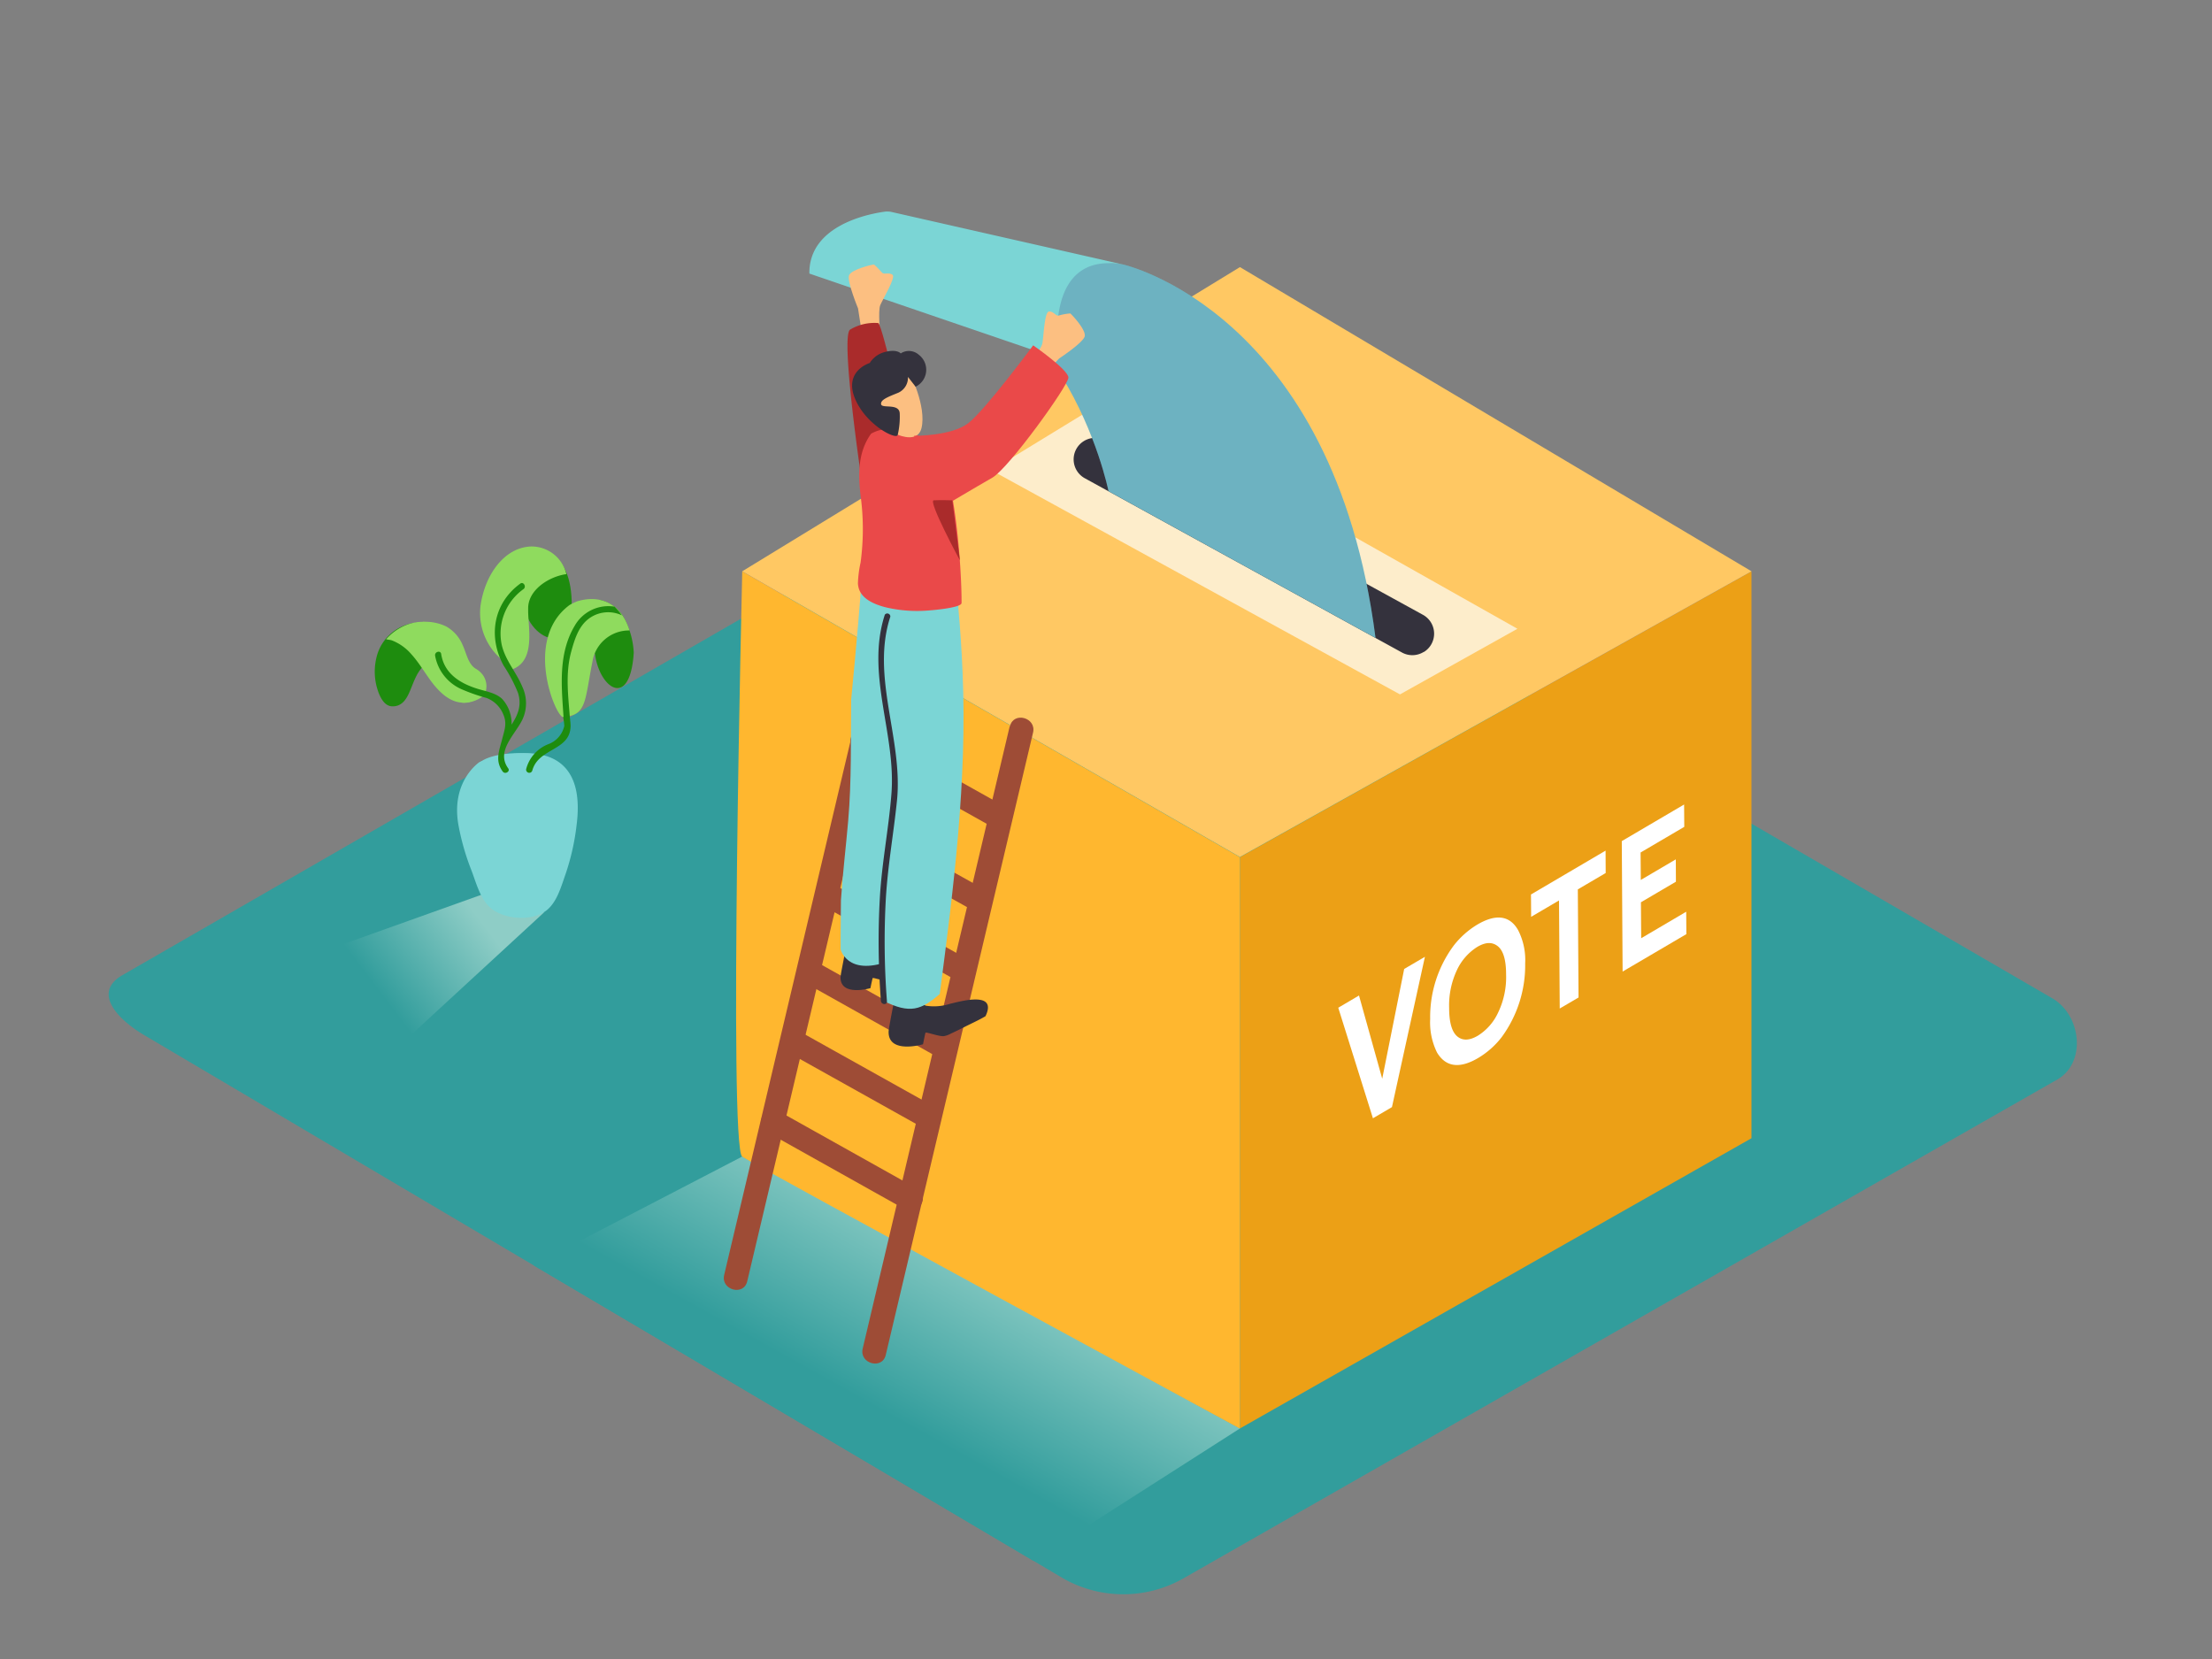 <svg id="Layer_2" data-name="Layer 2" xmlns="http://www.w3.org/2000/svg" xmlns:xlink="http://www.w3.org/1999/xlink" viewBox="0 0 400 300"><rect x="0" y="0" width="400" height="300" fill="#808080" stroke="none"/><defs><linearGradient id="linear-gradient" x1="155.18" y1="252.8" x2="172.66" y2="221.32" gradientUnits="userSpaceOnUse"><stop offset="0" stop-color="#329D9C"/><stop offset="1" stop-color="#8ecdc6"/></linearGradient><linearGradient id="linear-gradient-2" x1="66.94" y1="177.27" x2="84.84" y2="163.65" xlink:href="#linear-gradient"/></defs><title>PP_</title><path d="M192.34,285.47l-165.77-98c-5.28-3-9.8-7.83-4.66-11L188.28,80.6c2.5-1.55,6.29-2.56,8.82-1.09l174,101c5.28,3.06,6.22,11.63.94,14.69L214.19,285.31A22,22,0,0,1,192.34,285.47Z" fill="#329D9C"/><path d="M134.22,209.14,96.41,228.78s68.12,40.19,90.42,53.44l37.39-23.91" fill="url(#linear-gradient)"/><path d="M224.22,258.31V155l92.5-51.67v102.5Z" fill="#eca016"/><path d="M224.22,155l-90-51.67s-2.5,104.17,0,105.84,90,49.17,90,49.17Z" fill="#ffb72f"/><polygon points="134.22 103.31 224.22 48.3 316.73 103.31 224.22 154.97 134.22 103.31" fill="#ffc863"/><polygon points="179.27 85.04 253.16 125.57 253.16 125.57 274.4 113.7 274.4 113.7 200.53 72.05 179.27 85.04" fill="#fdedcb"/><path d="M195.89,79.83h0a3.89,3.89,0,0,0,.27,6.65L253.53,118a3.89,3.89,0,0,0,3.92-.11l.05,0a3.89,3.89,0,0,0-.18-6.71L199.91,79.66A3.89,3.89,0,0,0,195.89,79.83Z" fill="#34323d"/><path d="M203.08,47.82s38.08,8.5,45.66,67.54L200.46,88.83s-8.39-41.69-42.49-41C158,47.82,192.54,46.18,203.08,47.82Z" fill="#7bd5d5"/><path d="M203.08,47.82s38.08,8.5,45.66,67.54L200.46,88.83s-8.39-41.69-42.49-41C158,47.82,192.54,46.18,203.08,47.82Z" fill="#311e69" opacity="0.19"/><path d="M146.36,49.47l45.12,15.42s-3.35-19.68,11.6-17.06l-41.82-9.49a3.6,3.6,0,0,0-1.29-.06C157.11,38.67,146.25,40.74,146.36,49.47Z" fill="#7bd5d5"/><path d="M157.59,118,130.95,230.56c-.64,2.71,3.53,3.86,4.17,1.15l26.64-112.56c.64-2.71-3.53-3.86-4.17-1.15Z" fill="#9e4c36"/><path d="M182.59,131.32,156,243.88c-.64,2.71,3.53,3.86,4.17,1.15l26.64-112.56c.64-2.71-3.53-3.86-4.17-1.15Z" fill="#9e4c36"/><path d="M154.82,135.75l25,14c2.43,1.36,4.62-2.38,2.18-3.74l-25-14c-2.43-1.36-4.62,2.38-2.18,3.74Z" fill="#9e4c36"/><path d="M152.21,151.39l24,13.39c2.43,1.36,4.62-2.38,2.18-3.74l-24-13.39c-2.43-1.36-4.62,2.38-2.18,3.74Z" fill="#9e4c36"/><path d="M149.31,164.07l23.94,13.38c2.43,1.36,4.62-2.38,2.18-3.74l-23.94-13.38c-2.43-1.36-4.62,2.38-2.18,3.74Z" fill="#9e4c36"/><path d="M145.54,177.7,169.27,191c2.43,1.36,4.62-2.38,2.18-3.74L147.73,174c-2.43-1.36-4.62,2.38-2.18,3.74Z" fill="#9e4c36"/><path d="M142.28,190.18l23.77,13.28c2.43,1.36,4.62-2.38,2.18-3.74l-23.77-13.28c-2.43-1.36-4.62,2.38-2.18,3.74Z" fill="#9e4c36"/><path d="M138.65,204.68l25,14c2.43,1.36,4.62-2.38,2.18-3.74l-25-14c-2.43-1.36-4.62,2.38-2.18,3.74Z" fill="#9e4c36"/><path d="M185.48,66.63s2.76-3.36,3-4.49.38-5.7,1.19-5.8,1.26.83,1.75.73a10,10,0,0,1,2.13-.39c.18.12,2.93,3,2.59,4.17s-4.65,4-4.65,4l-5.23,5.73" fill="#fcbf81"/><path d="M159.18,60.57s-.44-4.33,0-5.39,2.84-5,2.22-5.49-1.51,0-1.86-.35-1.35-1.51-1.56-1.51-4.11.89-4.46,2,1.64,5.94,1.64,5.94l1.19,7.67" fill="#fcbf81"/><path d="M164.81,81.92s-5.24-23.36-6-23.5a8.58,8.58,0,0,0-5.08,1.18c-1.82,1.18,2.13,27.62,2.13,27.62" fill="#aa2b2b"/><path d="M162.18,178.54l3.48,1.57a2,2,0,0,0,1.34,1.44.8.8,0,0,0,.48.32,9.42,9.42,0,0,0,4.31-.35c1.76-.4,8.66-2.43,6.42,2.24-1.29.76-2.72,1.39-4,2.05-.74.37-1.48.74-2.23,1.08a4.25,4.25,0,0,1-1.3.48c-1,.07-3.25-.84-3.33-.6s-.44,2.07-.44,2.07-6.29,1.84-6.22-2.27C160.66,186,162.18,178.54,162.18,178.54Z" fill="#34323d"/><path d="M159,172.7s6.25-2.2,7.71-2.19,3.85.7,1.51,3.2c0,0-6.68,3.64-7.53,3.7s-2.83-.73-2.9-.52-.39,1.8-.39,1.8-5.47,1.6-5.41-2c0-.47,1.33-7,1.33-7" fill="#34323d"/><path d="M160.09,141.47c.22-12.11.78-24.27-.81-36.32.14-3.09-2-1.28-1.78-2.49,1.88-9.83,15.38,3.13,15.38,3.13.55.52.37,3.57.43,4.27q.52,5.79.76,11.6c.83,19.55-1.6,38.74-4.13,58.08-3.32,2.89-5.4,3.66-10.19,1.24,0-12.79.12-25.58.33-38.36Q160.08,142,160.09,141.47Z" fill="#7bd5d5"/><path d="M152.07,162.79c.31-4.81.9-9.61,1.31-14.37.63-7.3.45-14.61.54-21.92.91-9.06,1.83-20.58,1.83-20.58l7.5,2.09s4.87,63.16-2.61,65.84-8.63-2.19-8.63-2.19S152,168,152.07,162.79Z" fill="#7bd5d5"/><path d="M155.14,105.5a20.15,20.15,0,0,1,.48-3.77,44.91,44.91,0,0,0,0-12.1c-.46-3.88-.49-7.89,1.9-11.2,3.45-2,8.25-.21,11.16,1.93,3.93,2.9,5.25,22.59,5.2,28.68,0,.86-5.22,1.3-5.8,1.34a24.53,24.53,0,0,1-8.08-.6c-1.88-.51-4.22-1.44-4.75-3.54A3.92,3.92,0,0,1,155.14,105.5Z" fill="#ea4949"/><path d="M160,111.17a.55.55,0,0,1,1,.34c-3.56,10.9,2.34,22.17,1.2,33.28-.6,5.85-1.64,11.62-2,17.51a140.44,140.44,0,0,0,.19,18.77c.05.7-1,.64-1.09-.05a140.44,140.44,0,0,1-.19-18.77c.36-6.21,1.57-12.3,2.07-18.48C162.13,132.84,156.49,122,160,111.17Z" fill="#34323d"/><path d="M164.24,67.27c.33.07,3.32,6.26,2.4,10.13s-7.58.2-9.33-2.65S158,65.93,164.24,67.27Z" fill="#fcbf81"/><path d="M164.19,68.16A3,3,0,0,1,162.48,71c-1.8.74-3.29,1.26-3.15,2.1s3.29-.25,3.37,1.67a14.37,14.37,0,0,1-.36,3.86c-.16,1-5.74-1.72-7.74-6.58s2.45-6.35,2.67-6.4a4.58,4.58,0,0,1,2.76-2c2.19-.57,2.85.26,2.85.26a2.68,2.68,0,0,1,3.24.22,3.41,3.41,0,0,1-.55,5.8Z" fill="#34323d"/><path d="M165.29,78.81s6.73.06,9.78-2.27,11.76-14.09,11.76-14.09,6.36,4.4,6.37,5.83-10.8,16.42-13.77,18.11-9.21,5.41-9.21,5.41" fill="#ea4949"/><path d="M172.21,90.47s-2.26-.06-3.36,0,4.73,10.86,4.73,10.86Z" fill="#aa2b2b"/><polygon points="257.67 173.02 251.71 200.2 248.27 202.22 242 182.23 245.75 180.02 249.95 195.07 253.92 175.22 257.67 173.02" fill="#fff"/><path d="M274.52,168.19a11.84,11.84,0,0,1,1.28,6,22,22,0,0,1-4.25,13.36,15.15,15.15,0,0,1-4.27,3.78c-3.15,1.85-5.75,1.78-7.42-1a12.32,12.32,0,0,1-1.24-6.05A21.71,21.71,0,0,1,262.87,171a15.63,15.63,0,0,1,4.25-3.79C270.29,165.33,272.92,165.38,274.52,168.19Zm-3.61,14.91a14.75,14.75,0,0,0,1.44-6.89c0-2.65-.52-4.34-1.52-5.12s-2.2-.74-3.69.14a9.87,9.87,0,0,0-3.68,4.19,15,15,0,0,0-1.41,6.84c0,2.68.52,4.37,1.49,5.17s2.22.73,3.71-.15a9.68,9.68,0,0,0,3.66-4.18" fill="#fff"/><polygon points="290.34 153.82 290.36 157.87 285.32 160.83 285.45 180.38 282.05 182.37 281.92 162.83 276.88 165.79 276.85 161.75 290.34 153.82" fill="#fff"/><polygon points="304.54 145.48 304.57 149.52 296.67 154.16 296.71 159.12 303.04 155.4 303.06 159.44 296.73 163.16 296.78 169.66 304.92 164.87 304.95 168.92 293.42 175.69 293.27 152.1 304.54 145.48" fill="#fff"/><path d="M88.85,161.16,44.52,177s-3.93,7.44,18.37,20.69L98.37,165" fill="url(#linear-gradient-2)"/><path d="M76.44,112.45a8.72,8.72,0,0,1,4.24.83,6.9,6.9,0,0,1,3,3.41c.65,1.37.94,3.33,2.3,4.21a4,4,0,0,1,1.34,1.17,3.5,3.5,0,0,1,.42,3.26c-.6,1.2-3.11,1.95-4.26,1.72" fill="#8fdb5e"/><path d="M75.33,112.6a8.19,8.19,0,0,0-7.23,6.2,10.82,10.82,0,0,0-.05,5.11c.33,1.36,1.13,3.71,2.78,3.81,2.24.14,3-2,3.67-3.67s1.44-3.61,3.24-4.29a4.82,4.82,0,0,1,5.16,1.16Z" fill="#1e8c0e"/><path d="M85.55,121.68c-1.35-1.75-2.47-3.66-3.78-5.44a16.18,16.18,0,0,0-2.62-3.17c-3.11-1.51-7-.13-9.32,2.52.32.1.75.11,1,.2a8.85,8.85,0,0,1,3.56,2.52c1.38,1.52,2.45,3.39,3.66,5,2,2.63,4.6,4.79,8,3.22C88.2,125.53,86.51,122.92,85.55,121.68Z" fill="#8fdb5e"/><path d="M96.52,99.19s7-.55,6.87,10.53-10.6,3.79-8.3-2.89" fill="#1e8c0e"/><path d="M95.51,110.09c-.08-3.37,3.71-5.83,6.91-6.27a6.48,6.48,0,0,0-6.33-5c-4.8.12-8.39,5-9.2,10.74A11,11,0,0,0,90.42,119l2.32,2C97,119.31,95.41,113.17,95.51,110.09Z" fill="#8fdb5e"/><path d="M114.6,118a14.63,14.63,0,0,0-1.62-6,6.63,6.63,0,0,0-4.56-3.53l-3.95,7.6s5.88-10.28,3.48-2.36,5.52,16.79,6.6,5C114.57,118.46,114.58,118.25,114.6,118Z" fill="#1e8c0e"/><path d="M86.72,137.8s-5.27,3.43-3.81,11.45a44,44,0,0,0,2.34,8.14c1,2.61,1.77,6,4.4,7.45,2.45,1.37,6.24,1.62,8.71.11,2.26-1.38,3.07-4.52,3.9-6.85a42.52,42.52,0,0,0,2-8.85C106.78,129.86,86.72,137.8,86.72,137.8Z" fill="#7bd5d5"/><ellipse cx="93.82" cy="138.97" rx="7.69" ry="2.78" fill="#7bd5d5"/><path d="M94.44,124.16c-1.07-2.59-3.08-4.77-3.71-7.55a9.88,9.88,0,0,1,3.93-10.08c.59-.43,0-1.41-.57-1-4.92,3.57-5.87,9.67-3,14.86a27,27,0,0,1,2.59,4.93c.71,2.32-.08,4-1.17,5.72a6.59,6.59,0,0,0-1.71-4.66c-1.28-1.19-3.16-1.38-4.74-1.92-3.06-1-5.76-2.78-6.28-6.2-.11-.72-1.21-.41-1.1.3a8.2,8.2,0,0,0,4.73,6.05A32.93,32.93,0,0,0,88,126.22a5.31,5.31,0,0,1,3,2.94c.73,1.67.23,2.82-.18,4.44-.53,2.11-1.37,3.92.08,5.91.43.59,1.41,0,1-.57-2.31-3.18,1.38-6.2,2.62-8.93A7,7,0,0,0,94.44,124.16Z" fill="#1e8c0e"/><path d="M108.63,117.19c-4.86-.86-8.17,2.91-7.88,7.61a17.84,17.84,0,0,0,.65,3.48,9.11,9.11,0,0,1,.64,3,4.59,4.59,0,0,1-2.78,3.25,6.62,6.62,0,0,0-4.1,4.5.57.57,0,0,0,1.1.3c1.12-4.12,6.87-3.52,6.92-8.05,0-2.21-1.16-4.29-1.29-6.51-.24-3.87,2.29-7.25,6.44-6.51C109,118.41,109.35,117.31,108.63,117.19Z" fill="#1e8c0e"/><path d="M113,112c-1.88-3.47-5.3-4.29-8.66-3.25a11,11,0,0,0-1.35.66c-8.44,6.25-2.45,20.36-1.15,20.26,4.3-.35,3.86-2.88,5.29-10a6.68,6.68,0,0,1,6.72-5.66A12.5,12.5,0,0,0,113,112Z" fill="#8fdb5e"/><path d="M111.12,109.7a7,7,0,0,0-7.19,3.45c-3.08,5.16-2.37,11.17-2,16.86.05.73,1.19.73,1.14,0-.3-4.11-.88-8.19.24-12.23.55-2,1.21-4.19,2.79-5.6a5.83,5.83,0,0,1,6.35-.91l-.43-.58C111.74,110.36,111.43,110,111.12,109.7Z" fill="#1e8c0e"/></svg>
